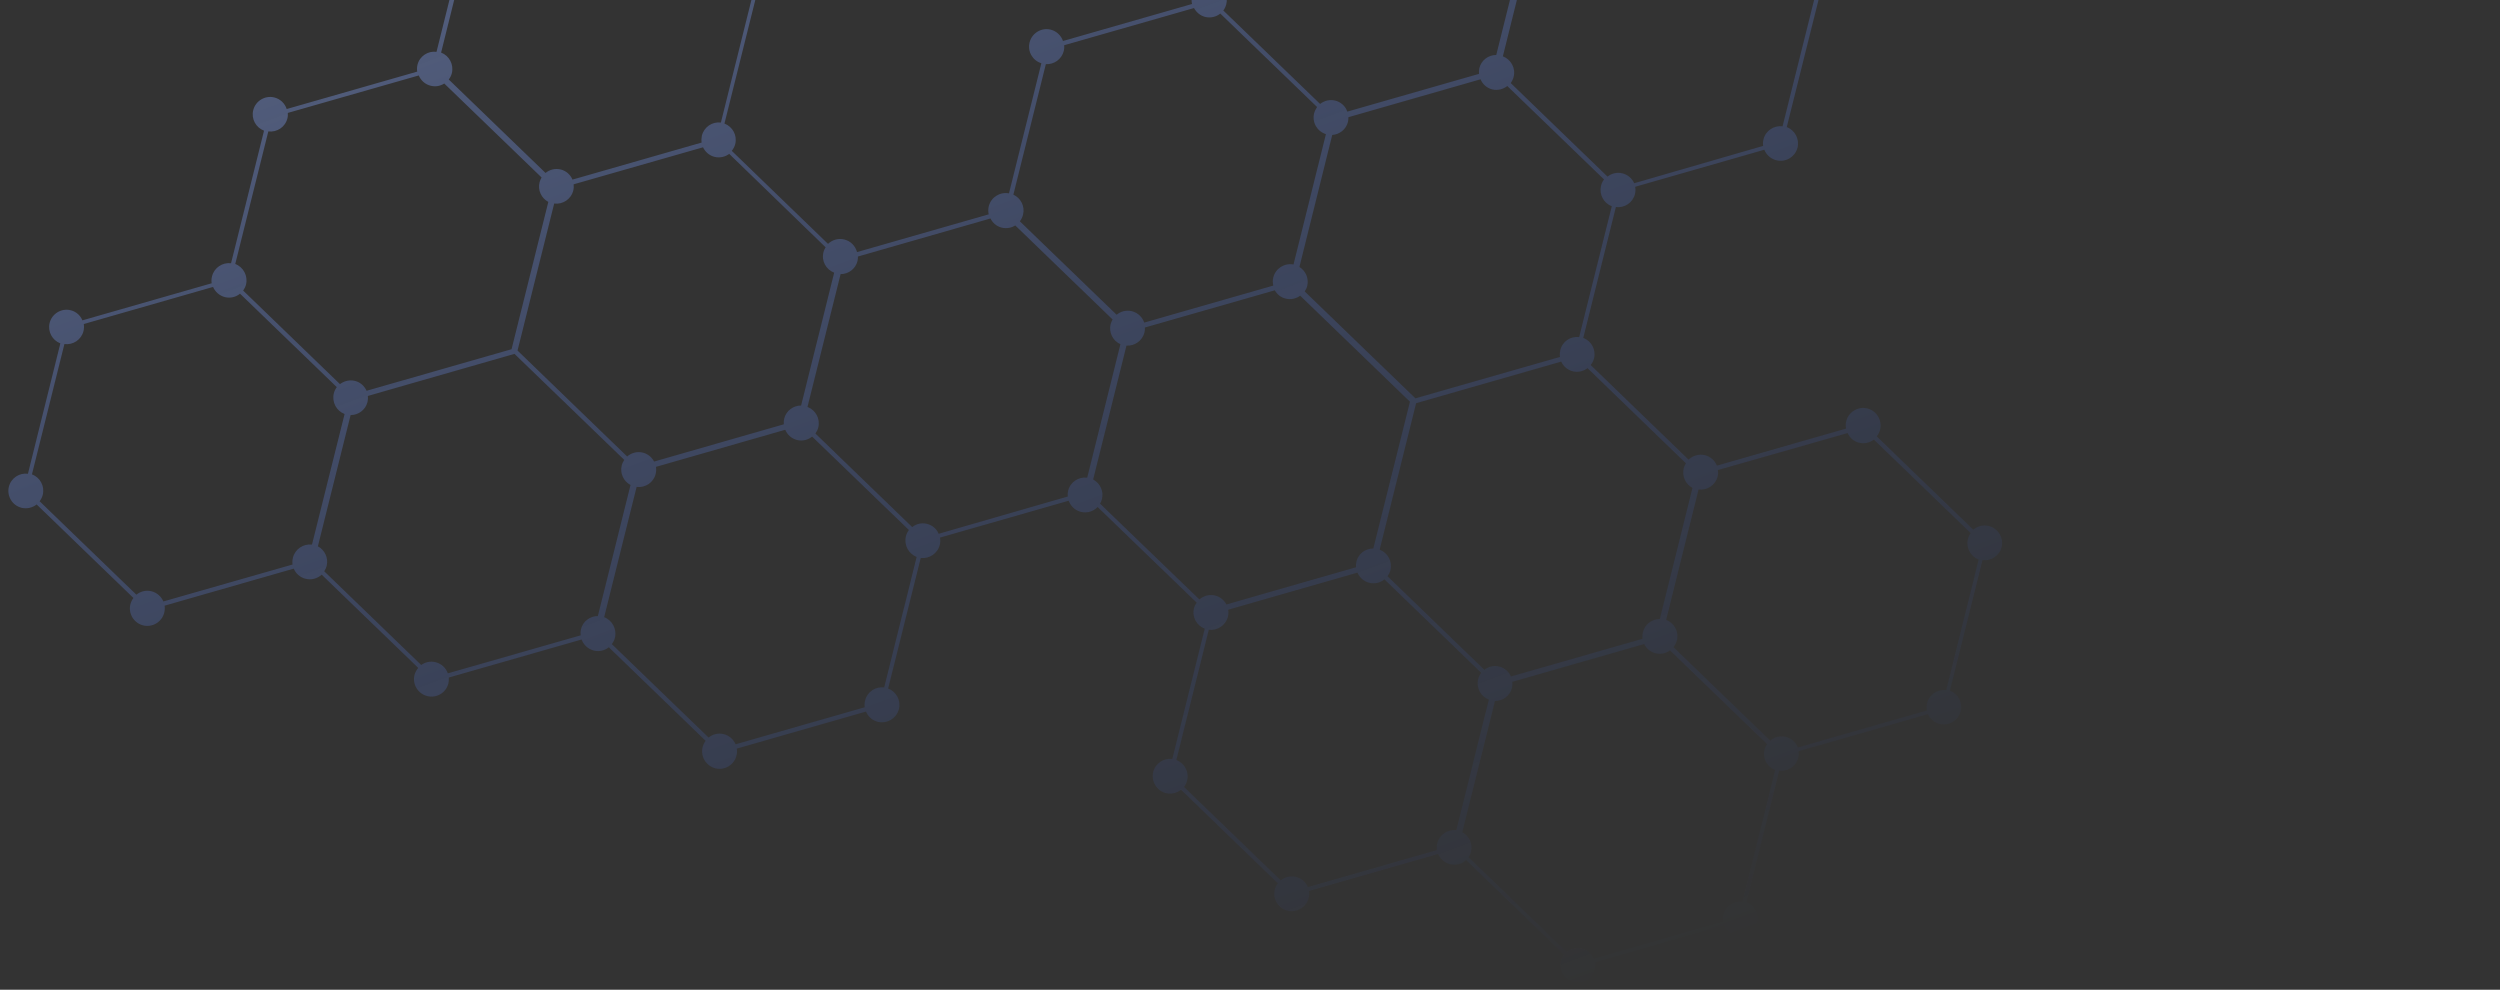 <svg width="293" height="116" viewBox="0 0 293 116" fill="none" xmlns="http://www.w3.org/2000/svg">
<rect x="0" y="0" width="293" height="116" fill="#333333" stroke="none"/>
<path opacity="0.8" d="M210.512 -196.807L221.897 -185.815C222.378 -186.181 223.007 -186.342 223.625 -186.184C224.716 -185.914 225.388 -184.8 225.118 -183.709C224.863 -182.695 223.893 -182.062 222.884 -182.19L219.113 -167.065C219.19 -167.051 219.275 -167.054 219.357 -167.027C220.447 -166.757 221.119 -165.642 220.854 -164.539C220.76 -164.174 220.575 -163.861 220.324 -163.61L231.643 -152.679C232.128 -153.189 232.869 -153.436 233.599 -153.247C234.295 -153.075 234.809 -152.577 235.031 -151.941L250.336 -156.33C250.302 -156.576 250.31 -156.823 250.374 -157.077C250.602 -158.009 251.45 -158.625 252.357 -158.617L256.184 -173.978C255.364 -174.406 254.928 -175.35 255.156 -176.281C255.426 -177.372 256.54 -178.044 257.63 -177.774C258.231 -177.624 258.696 -177.222 258.961 -176.703L274.152 -181.05C274.127 -181.271 274.14 -181.505 274.196 -181.741C274.461 -182.845 275.58 -183.504 276.67 -183.234C277.765 -182.951 278.433 -181.85 278.168 -180.746C278.085 -180.428 277.928 -180.155 277.727 -179.922L289.051 -168.979C289.534 -169.417 290.234 -169.619 290.912 -169.455C292.003 -169.185 292.675 -168.07 292.41 -166.967C292.14 -165.876 291.026 -165.204 289.936 -165.474L286.127 -150.22C287.217 -149.95 287.889 -148.836 287.625 -147.733C287.355 -146.642 286.241 -145.97 285.146 -146.253C284.45 -146.425 283.931 -146.936 283.709 -147.571L268.586 -143.235C268.656 -142.931 268.658 -142.616 268.575 -142.298C268.306 -141.207 267.192 -140.535 266.101 -140.805L262.3 -125.568C263.395 -125.286 264.063 -124.184 263.793 -123.093C263.699 -122.728 263.514 -122.415 263.263 -122.164L274.586 -111.221C275.071 -111.731 275.812 -111.978 276.542 -111.789C277.633 -111.519 278.305 -110.405 278.04 -109.301C277.77 -108.211 276.656 -107.539 275.549 -107.817L271.752 -92.567C272.847 -92.285 273.515 -91.183 273.25 -90.079C272.98 -88.989 271.866 -88.317 270.776 -88.587C270.128 -88.748 269.639 -89.213 269.386 -89.779L254.25 -85.439C254.289 -85.18 254.277 -84.903 254.222 -84.624C253.953 -83.534 252.839 -82.862 251.749 -83.132L247.869 -67.564C248.822 -67.2 249.389 -66.176 249.134 -65.162C249.062 -64.892 248.943 -64.632 248.776 -64.426L260.117 -53.475C260.594 -53.853 261.243 -54.037 261.891 -53.876C262.982 -53.605 263.654 -52.491 263.389 -51.388C263.134 -50.374 262.163 -49.741 261.154 -49.869L257.347 -34.572C258.3 -34.208 258.867 -33.184 258.611 -32.17C258.342 -31.08 257.228 -30.408 256.138 -30.678C255.489 -30.839 254.988 -31.299 254.743 -31.883L239.607 -27.542C239.65 -27.271 239.638 -26.994 239.567 -26.723C239.312 -25.71 238.341 -25.077 237.332 -25.204L233.475 -9.732C234.428 -9.368 234.995 -8.343 234.74 -7.33C234.475 -6.226 233.356 -5.567 232.266 -5.837C231.571 -6.01 231.051 -6.52 230.834 -7.143L215.5 -2.757C215.543 -2.486 215.531 -2.209 215.464 -1.926C215.209 -0.912 214.238 -0.279 213.229 -0.407L209.409 14.894C210.362 15.258 210.912 16.275 210.674 17.296C210.392 18.392 209.29 19.059 208.183 18.781C207.517 18.612 207.012 18.139 206.779 17.55L191.643 21.891C191.691 22.175 191.696 22.46 191.617 22.748C191.361 23.762 190.391 24.395 189.382 24.267L185.559 39.598C186.512 39.962 187.074 40.974 186.823 42C186.748 42.301 186.612 42.552 186.424 42.78L197.902 53.867C198.388 53.399 199.108 53.175 199.817 53.343C200.482 53.512 200.988 53.985 201.22 54.573L216.356 50.232C216.308 49.949 216.298 49.651 216.378 49.363C216.648 48.272 217.761 47.6 218.852 47.87C219.942 48.14 220.614 49.255 220.349 50.358C220.274 50.659 220.138 50.91 219.95 51.138L231.274 62.081C231.762 61.656 232.428 61.48 233.094 61.649C234.184 61.919 234.856 63.034 234.587 64.125C234.332 65.138 233.361 65.771 232.352 65.643L228.532 80.945C229.485 81.309 230.047 82.32 229.797 83.347C229.515 84.442 228.413 85.109 227.31 84.844C226.679 84.69 226.2 84.251 225.952 83.697L210.791 88.047C210.825 88.293 210.821 88.553 210.757 88.806C210.502 89.82 209.531 90.453 208.522 90.325L204.684 105.734C205.638 106.098 206.192 107.127 205.949 108.135C205.68 109.226 204.566 109.898 203.475 109.628C202.827 109.467 202.326 109.007 202.085 108.436L186.95 112.776C186.988 113.035 186.981 113.325 186.909 113.595C186.64 114.686 185.526 115.358 184.435 115.088C183.345 114.818 182.673 113.704 182.942 112.613C183.009 112.33 183.133 112.083 183.301 111.877L171.828 100.802C171.337 101.258 170.637 101.46 169.941 101.287C169.293 101.126 168.792 100.666 168.547 100.082L153.411 104.423C153.454 104.694 153.442 104.971 153.37 105.242C153.101 106.333 151.987 107.005 150.897 106.735C149.806 106.465 149.134 105.35 149.404 104.26C149.475 103.989 149.594 103.729 149.762 103.524L138.416 92.56C137.939 92.938 137.298 93.104 136.654 92.956C135.564 92.686 134.892 91.571 135.157 90.468C135.412 89.454 136.383 88.821 137.391 88.949L141.196 73.682C140.243 73.318 139.68 72.307 139.936 71.293C139.999 71.04 140.107 70.827 140.25 70.631L128.64 59.421C128.155 59.931 127.414 60.177 126.684 59.989C125.989 59.816 125.469 59.306 125.252 58.683L110.167 63.005C110.215 63.289 110.22 63.574 110.14 63.862C109.885 64.875 108.915 65.508 107.91 65.393L104.09 80.694C105.043 81.058 105.605 82.07 105.355 83.096C105.085 84.187 103.971 84.859 102.868 84.594C102.22 84.432 101.732 83.967 101.491 83.396L86.355 87.737C86.399 88.008 86.387 88.285 86.315 88.556C86.045 89.647 84.931 90.319 83.841 90.049C82.746 89.766 82.079 88.664 82.344 87.561C82.415 87.29 82.534 87.031 82.702 86.825L71.356 75.861C70.879 76.239 70.225 76.41 69.59 76.244C68.907 76.067 68.392 75.569 68.162 74.951L52.596 79.408C52.621 79.629 52.607 79.864 52.551 80.1C52.282 81.191 51.168 81.862 50.073 81.58C48.982 81.31 48.31 80.195 48.58 79.105C48.663 78.787 48.82 78.513 49.02 78.281L37.701 67.35C37.21 67.805 36.51 68.008 35.815 67.835C35.166 67.674 34.666 67.214 34.425 66.643L19.289 70.984C19.332 71.255 19.32 71.532 19.249 71.802C18.979 72.893 17.865 73.565 16.775 73.295C15.68 73.013 15.012 71.911 15.282 70.82C15.354 70.549 15.473 70.29 15.64 70.084L4.294 59.12C3.818 59.498 3.176 59.665 2.533 59.516C1.442 59.246 0.77 58.132 1.04 57.041C1.295 56.027 2.265 55.394 3.274 55.522L7.074 40.243C6.121 39.879 5.571 38.862 5.814 37.853C6.083 36.763 7.197 36.091 8.288 36.361C8.936 36.522 9.42 36.974 9.66 37.545L24.809 33.2C24.766 32.929 24.777 32.652 24.849 32.381C25.105 31.367 26.075 30.734 27.079 30.85L30.943 15.317C29.989 14.953 29.427 13.941 29.678 12.915C29.947 11.824 31.061 11.152 32.152 11.422C32.864 11.603 33.389 12.126 33.602 12.779L48.894 8.394C48.856 8.136 48.868 7.859 48.927 7.593C49.182 6.579 50.153 5.946 51.161 6.074L54.961 -9.205C54.008 -9.569 53.446 -10.581 53.696 -11.607C53.966 -12.698 55.08 -13.37 56.17 -13.1C56.819 -12.938 57.302 -12.486 57.555 -11.92L72.704 -16.265C72.665 -16.524 72.672 -16.814 72.744 -17.084C73.014 -18.175 74.128 -18.847 75.218 -18.577C76.309 -18.307 76.981 -17.193 76.711 -16.102C76.639 -15.831 76.52 -15.572 76.353 -15.366L87.694 -4.415C88.178 -4.81 88.82 -4.976 89.468 -4.815C90.571 -4.55 91.231 -3.431 90.961 -2.34C90.706 -1.326 89.735 -0.693 88.726 -0.821L84.906 14.48C85.859 14.844 86.422 15.856 86.171 16.882C86.096 17.183 85.952 17.451 85.764 17.679L97.044 28.581C97.53 28.113 98.251 27.889 98.963 28.07C99.723 28.261 100.254 28.84 100.444 29.544L115.879 25.121C115.809 24.817 115.802 24.489 115.885 24.171C116.151 23.11 117.19 22.467 118.252 22.661L122.048 7.411C121.012 7.093 120.401 6.027 120.667 4.967C120.949 3.871 122.051 3.204 123.141 3.474C123.837 3.647 124.361 4.17 124.582 4.805L139.706 0.469C139.636 0.165 139.629 -0.163 139.707 -0.493C139.974 -1.554 141.024 -2.203 142.074 -2.004L145.864 -17.193C144.911 -17.557 144.361 -18.574 144.599 -19.595C144.869 -20.686 145.983 -21.358 147.073 -21.088C147.709 -20.922 148.188 -20.482 148.436 -19.928L163.471 -24.232C163.428 -24.503 163.423 -24.788 163.502 -25.076C163.772 -26.167 164.886 -26.839 165.976 -26.569C167.071 -26.286 167.739 -25.184 167.474 -24.081C167.418 -23.845 167.315 -23.62 167.172 -23.424L178.747 -12.229C179.235 -12.654 179.922 -12.852 180.588 -12.683C181.219 -12.529 181.703 -12.077 181.951 -11.523L197.112 -15.873C197.074 -16.132 197.078 -16.392 197.149 -16.663C197.419 -17.753 198.533 -18.425 199.623 -18.155L203.981 -35.681L221.234 -40.621C221.186 -40.904 221.181 -41.189 221.255 -41.49C221.511 -42.504 222.481 -43.137 223.485 -43.021L227.29 -58.288C226.337 -58.652 225.787 -59.668 226.042 -60.682C226.113 -60.995 226.269 -61.269 226.457 -61.496L214.953 -72.617C214.462 -72.162 213.762 -71.959 213.067 -72.132C212.418 -72.293 211.918 -72.753 211.677 -73.324L196.541 -68.984C196.584 -68.712 196.572 -68.435 196.501 -68.165C196.231 -67.074 195.117 -66.402 194.022 -66.684L190.195 -51.323C191.148 -50.959 191.711 -49.947 191.455 -48.934C191.186 -47.843 190.072 -47.171 188.969 -47.437C188.321 -47.598 187.837 -48.05 187.596 -48.621L172.473 -44.285C172.507 -44.039 172.498 -43.792 172.439 -43.526C172.157 -42.431 171.056 -41.763 169.948 -42.041C168.858 -42.311 168.185 -43.426 168.455 -44.516C168.519 -44.77 168.635 -44.999 168.777 -45.196L157.321 -56.262C156.83 -55.807 156.13 -55.605 155.435 -55.777C154.787 -55.939 154.286 -56.399 154.045 -56.97L138.909 -52.629C138.952 -52.358 138.94 -52.081 138.869 -51.81C138.614 -50.796 137.643 -50.163 136.639 -50.279L132.782 -34.806C133.735 -34.442 134.302 -33.417 134.047 -32.404C133.777 -31.313 132.663 -30.641 131.573 -30.911C130.877 -31.084 130.358 -31.594 130.141 -32.217L115.136 -27.911C115.16 -27.69 115.142 -27.468 115.086 -27.232C114.821 -26.129 113.703 -25.469 112.612 -25.739C111.522 -26.009 110.85 -27.124 111.119 -28.214C111.18 -28.438 111.275 -28.645 111.392 -28.833L100.161 -39.681C99.665 -39.238 98.97 -39.023 98.287 -39.201C97.197 -39.471 96.525 -40.585 96.794 -41.676C97.05 -42.689 98.015 -43.335 99.024 -43.207L102.91 -58.834C101.957 -59.198 101.395 -60.21 101.65 -61.224C101.695 -61.412 101.774 -61.585 101.875 -61.738L90.332 -72.886C89.866 -72.556 89.263 -72.403 88.644 -72.561C87.996 -72.723 87.495 -73.183 87.267 -73.759L72.131 -69.418C72.17 -69.159 72.158 -68.882 72.103 -68.604C71.834 -67.513 70.72 -66.841 69.612 -67.119L65.8 -51.835C66.753 -51.471 67.303 -50.455 67.065 -49.433C66.795 -48.342 65.681 -47.67 64.591 -47.94C63.99 -48.09 63.542 -48.484 63.27 -48.986L47.809 -44.553C47.812 -44.353 47.819 -44.141 47.766 -43.934C47.497 -42.844 46.383 -42.172 45.288 -42.455C44.197 -42.724 43.525 -43.839 43.795 -44.93C43.87 -45.23 44.006 -45.482 44.181 -45.705L32.946 -56.566C32.475 -56.248 31.88 -56.113 31.296 -56.255C30.206 -56.525 29.534 -57.639 29.803 -58.73C30.058 -59.744 31.037 -60.394 32.05 -60.253L35.753 -75.138C34.8 -75.502 34.237 -76.513 34.488 -77.54C34.77 -78.635 35.871 -79.302 36.962 -79.032C37.533 -78.885 37.984 -78.522 38.247 -78.045L53.851 -82.516C53.803 -82.8 53.793 -83.098 53.873 -83.386C54.101 -84.318 54.936 -84.929 55.855 -84.926L59.682 -100.287C58.875 -100.72 58.414 -101.654 58.654 -102.591C58.924 -103.681 60.038 -104.353 61.128 -104.083C61.777 -103.922 62.278 -103.462 62.518 -102.891L77.667 -107.236C77.624 -107.507 77.635 -107.784 77.703 -108.068C77.958 -109.081 78.923 -109.727 79.937 -109.586L83.745 -124.883C82.791 -125.247 82.229 -126.259 82.484 -127.272C82.54 -127.508 82.648 -127.721 82.765 -127.908L71.332 -138.954C70.85 -138.588 70.221 -138.427 69.59 -138.58C68.5 -138.85 67.828 -139.965 68.098 -141.055C68.337 -142.034 69.24 -142.656 70.208 -142.6L74.054 -158.025C73.1 -158.389 72.551 -159.406 72.789 -160.427C72.856 -160.71 72.98 -160.957 73.147 -161.163L61.806 -172.114C61.329 -171.736 60.688 -171.57 60.044 -171.719C58.949 -172.001 58.282 -173.103 58.551 -174.194C58.807 -175.207 59.777 -175.84 60.786 -175.712L64.586 -190.992C63.633 -191.356 63.07 -192.368 63.325 -193.381C63.608 -194.476 64.709 -195.144 65.799 -194.874C66.448 -194.712 66.931 -194.26 67.185 -193.694L82.333 -198.039C82.294 -198.298 82.302 -198.588 82.374 -198.858C82.629 -199.872 83.599 -200.505 84.608 -200.377L88.479 -215.927C87.526 -216.291 86.977 -217.307 87.219 -218.316C87.489 -219.407 88.603 -220.079 89.693 -219.809C90.406 -219.629 90.935 -219.093 91.149 -218.44L106.154 -222.746C106.12 -222.992 106.132 -223.27 106.196 -223.523C106.465 -224.614 107.579 -225.286 108.669 -225.016C109.76 -224.746 110.432 -223.631 110.162 -222.54C110.103 -222.274 109.975 -222.04 109.837 -221.831L121.068 -210.983C121.563 -211.468 122.271 -211.687 122.996 -211.512C124.086 -211.242 124.758 -210.127 124.489 -209.037C124.234 -208.023 123.263 -207.39 122.254 -207.518L118.383 -191.968C119.336 -191.604 119.898 -190.592 119.648 -189.566C119.592 -189.33 119.479 -189.13 119.367 -188.93L130.871 -177.81C131.356 -178.206 131.997 -178.372 132.646 -178.211C133.736 -177.941 134.408 -176.826 134.143 -175.723C133.888 -174.709 132.917 -174.076 131.908 -174.204L128.066 -158.808C129.019 -158.444 129.581 -157.433 129.331 -156.406C129.259 -156.136 129.14 -155.876 128.973 -155.67L140.314 -144.719C140.803 -145.102 141.44 -145.281 142.088 -145.12C143.178 -144.85 143.85 -143.735 143.581 -142.644C143.326 -141.631 142.355 -140.998 141.346 -141.126L137.526 -125.825C138.479 -125.46 139.041 -124.449 138.786 -123.435C138.73 -123.199 138.627 -122.974 138.485 -122.778L150.087 -111.665C150.576 -112.048 151.213 -112.227 151.861 -112.065C152.952 -111.795 153.624 -110.681 153.354 -109.59C153.099 -108.577 152.133 -107.931 151.119 -108.072L147.29 -92.68C148.243 -92.317 148.805 -91.305 148.554 -90.279C148.483 -90.008 148.364 -89.748 148.196 -89.543L159.537 -78.592C160.026 -78.974 160.663 -79.153 161.311 -78.992C162.007 -78.819 162.522 -78.321 162.739 -77.698L178.343 -82.17C178.304 -82.428 178.316 -82.706 178.375 -82.972C178.63 -83.985 179.596 -84.631 180.605 -84.503L184.409 -99.77C183.456 -100.134 182.907 -101.15 183.145 -102.172C183.414 -103.262 184.528 -103.934 185.619 -103.664C186.267 -103.503 186.75 -103.051 186.991 -102.48L202.14 -106.825C202.101 -107.084 202.113 -107.361 202.18 -107.644C202.435 -108.658 203.401 -109.303 204.41 -109.175L208.296 -124.803C207.489 -125.235 207.04 -126.174 207.273 -127.093C207.318 -127.282 207.397 -127.455 207.481 -127.616L196.069 -138.641C195.623 -138.375 195.06 -138.266 194.507 -138.405C193.416 -138.675 192.744 -139.79 193.014 -140.881C193.242 -141.812 194.077 -142.424 194.996 -142.421L198.823 -157.782C198.017 -158.215 197.568 -159.153 197.796 -160.085C197.837 -160.244 197.896 -160.395 197.959 -160.534L186.235 -171.859C185.77 -171.528 185.166 -171.376 184.56 -171.539C183.912 -171.7 183.429 -172.153 183.171 -172.732L168.035 -168.391C168.073 -168.132 168.061 -167.855 167.994 -167.572C167.725 -166.481 166.611 -165.809 165.52 -166.079C164.425 -166.362 163.758 -167.463 164.027 -168.554C164.072 -168.743 164.151 -168.916 164.24 -169.064L152.828 -180.089C152.382 -179.823 151.819 -179.715 151.266 -179.854C150.175 -180.124 149.503 -181.238 149.773 -182.329C150.001 -183.261 150.836 -183.872 151.755 -183.869L155.582 -199.23C154.763 -199.658 154.314 -200.597 154.555 -201.533C154.837 -202.629 155.938 -203.296 157.029 -203.026C157.677 -202.865 158.165 -202.4 158.419 -201.833L173.567 -206.179C173.524 -206.45 173.536 -206.727 173.603 -207.011C173.885 -208.106 174.986 -208.773 176.077 -208.503C177.167 -208.233 177.839 -207.119 177.57 -206.028C177.475 -205.663 177.29 -205.35 177.052 -205.104L188.375 -194.161C188.86 -194.671 189.601 -194.917 190.331 -194.729C191.027 -194.556 191.547 -194.046 191.763 -193.423L206.849 -197.745C206.801 -198.028 206.796 -198.314 206.871 -198.614C207.14 -199.705 208.254 -200.377 209.344 -200.107C210.435 -199.837 211.107 -198.722 210.837 -197.632C210.824 -197.282 210.687 -197.03 210.512 -196.807ZM183.071 -173.154C183.028 -173.425 183.04 -173.702 183.111 -173.973C183.34 -174.905 184.175 -175.516 185.094 -175.513L188.929 -190.892C188.122 -191.324 187.673 -192.263 187.901 -193.195C187.946 -193.384 188.025 -193.557 188.122 -193.722L176.715 -204.735C176.261 -204.451 175.698 -204.343 175.144 -204.482C174.496 -204.643 174.012 -205.095 173.759 -205.662L158.611 -201.316C158.654 -201.045 158.642 -200.768 158.57 -200.497C158.301 -199.406 157.187 -198.734 156.096 -199.004L152.303 -183.785C153.398 -183.502 154.066 -182.401 153.796 -181.31C153.707 -180.932 153.504 -180.627 153.258 -180.363L164.581 -169.42C165.066 -169.931 165.807 -170.177 166.55 -169.993C167.198 -169.832 167.699 -169.372 167.94 -168.801L183.071 -173.154ZM208.78 -124.58L204.896 -109.026C205.849 -108.662 206.399 -107.645 206.161 -106.624C206.102 -106.358 205.973 -106.123 205.823 -105.91L217.169 -94.946C217.65 -95.311 218.279 -95.473 218.923 -95.324C219.554 -95.171 220.037 -94.719 220.286 -94.165L235.966 -98.665C235.936 -98.898 235.945 -99.145 236.001 -99.381C236.207 -100.219 236.919 -100.813 237.729 -100.913L241.589 -116.416C240.926 -116.887 240.569 -117.731 240.783 -118.586C240.817 -118.728 240.88 -118.866 240.943 -119.004L229.312 -130.235C228.873 -129.986 228.349 -129.892 227.812 -130.023C227.194 -130.181 226.724 -130.595 226.468 -131.132L211.294 -126.777C211.323 -126.544 211.314 -126.296 211.259 -126.06C210.989 -124.97 209.883 -124.315 208.78 -124.58ZM84.314 -124.779L80.502 -109.495C81.455 -109.131 82.017 -108.119 81.767 -107.093C81.687 -106.805 81.556 -106.541 81.38 -106.318L92.704 -95.374C93.184 -95.782 93.851 -95.958 94.511 -95.801C95.177 -95.632 95.67 -95.155 95.915 -94.571L112.856 -99.424L117.132 -116.589C116.179 -116.953 115.63 -117.969 115.88 -118.995C115.939 -119.261 116.068 -119.496 116.218 -119.709L104.872 -130.673C104.391 -130.308 103.762 -130.146 103.131 -130.299C102.5 -130.453 102.021 -130.892 101.772 -131.446L86.611 -127.096C86.65 -126.837 86.646 -126.577 86.574 -126.307C86.289 -125.296 85.323 -124.651 84.314 -124.779ZM138.259 -122.421C137.775 -121.983 137.088 -121.786 136.393 -121.958C135.791 -122.108 135.327 -122.51 135.067 -123.016L119.881 -118.657C119.905 -118.436 119.9 -118.219 119.839 -117.995C119.611 -117.064 118.776 -116.452 117.856 -116.455L113.564 -99.256L126.313 -86.947C126.787 -87.295 127.403 -87.452 128.009 -87.289C128.627 -87.131 129.097 -86.717 129.353 -86.18L144.527 -90.535C144.498 -90.768 144.506 -91.016 144.57 -91.269C144.825 -92.283 145.796 -92.916 146.8 -92.8L150.63 -108.191C149.677 -108.555 149.127 -109.572 149.37 -110.581C149.437 -110.864 149.561 -111.111 149.723 -111.329L138.259 -122.421ZM128.715 -155.359C128.23 -154.964 127.576 -154.793 126.94 -154.959C126.292 -155.121 125.804 -155.585 125.551 -156.152L110.402 -151.806C110.445 -151.535 110.433 -151.258 110.366 -150.975C110.111 -149.961 109.141 -149.328 108.132 -149.456L104.328 -134.189C105.281 -133.825 105.83 -132.809 105.592 -131.787C105.525 -131.504 105.389 -131.252 105.226 -131.034L116.567 -120.083C117.052 -120.478 117.693 -120.645 118.342 -120.483C118.99 -120.322 119.478 -119.857 119.719 -119.286L134.855 -123.627C134.816 -123.885 134.828 -124.163 134.895 -124.446C135.15 -125.459 136.116 -126.105 137.13 -125.965L140.95 -141.266C139.997 -141.63 139.447 -142.646 139.685 -143.668C139.752 -143.951 139.876 -144.198 140.039 -144.416L128.715 -155.359ZM119.136 -188.586C118.64 -188.144 117.945 -187.929 117.262 -188.106C116.661 -188.256 116.191 -188.671 115.932 -189.177L100.745 -184.817C100.774 -184.584 100.761 -184.35 100.705 -184.113C100.477 -183.182 99.642 -182.57 98.722 -182.573L94.893 -167.182C95.699 -166.75 96.148 -165.811 95.92 -164.879C95.864 -164.643 95.764 -164.448 95.635 -164.256L107.183 -153.095C107.656 -153.443 108.272 -153.6 108.878 -153.437C109.497 -153.279 109.966 -152.865 110.223 -152.328L125.409 -156.688C125.38 -156.921 125.388 -157.168 125.44 -157.417C125.695 -158.431 126.661 -159.076 127.674 -158.936L131.504 -174.327C130.551 -174.691 129.989 -175.703 130.244 -176.716C130.311 -176.999 130.435 -177.246 130.598 -177.465L119.136 -188.586ZM91.35 -218.012C91.37 -217.804 91.36 -217.599 91.308 -217.393C91.052 -216.38 90.082 -215.747 89.073 -215.875L85.202 -200.325C86.155 -199.961 86.717 -198.949 86.466 -197.923C86.407 -197.657 86.279 -197.422 86.129 -197.209L97.474 -186.245C97.951 -186.623 98.58 -186.785 99.216 -186.619C99.847 -186.465 100.33 -186.013 100.579 -185.459L115.74 -189.809C115.701 -190.068 115.705 -190.328 115.777 -190.599C116.032 -191.612 116.998 -192.258 118.012 -192.117L121.883 -207.667C120.93 -208.031 120.38 -209.048 120.623 -210.056C120.676 -210.263 120.763 -210.453 120.872 -210.623L109.614 -221.504C109.134 -221.096 108.467 -220.921 107.807 -221.077C107.141 -221.247 106.64 -221.707 106.403 -222.308L91.35 -218.012ZM73.594 -161.544C74.079 -161.94 74.72 -162.106 75.368 -161.945C76.017 -161.783 76.517 -161.323 76.758 -160.752L91.894 -165.093C91.856 -165.351 91.867 -165.629 91.939 -165.899C92.194 -166.913 93.16 -167.559 94.169 -167.431L97.989 -182.732C97.036 -183.096 96.474 -184.108 96.724 -185.134C96.791 -185.417 96.915 -185.664 97.078 -185.882L85.737 -196.834C85.252 -196.438 84.598 -196.267 83.95 -196.429C83.302 -196.59 82.813 -197.055 82.573 -197.626L67.424 -193.28C67.467 -193.009 67.468 -192.737 67.388 -192.449C67.133 -191.435 66.163 -190.802 65.154 -190.93L61.35 -175.663C62.303 -175.299 62.852 -174.283 62.614 -173.261C62.547 -172.978 62.411 -172.726 62.248 -172.508L73.594 -161.544ZM83.177 -128.305C83.669 -128.76 84.356 -128.958 85.051 -128.785C85.653 -128.635 86.122 -128.221 86.386 -127.701L101.573 -132.061C101.544 -132.294 101.557 -132.529 101.613 -132.765C101.841 -133.697 102.676 -134.308 103.596 -134.305L107.422 -149.666C106.616 -150.099 106.154 -151.033 106.4 -151.957C106.455 -152.193 106.563 -152.405 106.693 -152.597L95.145 -163.759C94.676 -163.398 94.042 -163.249 93.424 -163.407C92.806 -163.565 92.332 -163.992 92.075 -164.528L76.914 -160.178C76.943 -159.945 76.934 -159.698 76.871 -159.444C76.615 -158.431 75.645 -157.798 74.636 -157.926L70.793 -142.53C71.818 -142.206 72.428 -141.141 72.175 -140.085C72.1 -139.784 71.963 -139.533 71.788 -139.31L83.177 -128.305ZM63.185 -49.486C63.115 -49.79 63.103 -50.13 63.181 -50.461C63.437 -51.474 64.407 -52.108 65.412 -51.992L69.23 -67.336C68.411 -67.764 67.975 -68.708 68.203 -69.639C68.252 -69.816 68.319 -69.984 68.408 -70.132L56.979 -81.165C56.532 -80.899 55.99 -80.812 55.454 -80.944C54.823 -81.097 54.344 -81.537 54.1 -82.078L38.534 -77.62C38.626 -77.295 38.642 -76.942 38.556 -76.595C38.3 -75.581 37.33 -74.948 36.321 -75.076L32.619 -60.192C33.572 -59.828 34.121 -58.811 33.866 -57.798C33.788 -57.467 33.623 -57.176 33.41 -56.939L44.641 -46.091C45.123 -46.456 45.751 -46.618 46.382 -46.464C47.095 -46.284 47.624 -45.748 47.838 -45.095L63.185 -49.486ZM87.207 -74.268C87.164 -74.539 87.176 -74.816 87.248 -75.087C87.476 -76.019 88.311 -76.63 89.23 -76.627L93.065 -92.005C92.246 -92.433 91.797 -93.372 92.038 -94.309C92.082 -94.498 92.162 -94.671 92.258 -94.836L80.851 -105.848C80.397 -105.565 79.834 -105.457 79.28 -105.595C78.632 -105.757 78.148 -106.209 77.908 -106.78L62.759 -102.435C62.803 -102.163 62.791 -101.886 62.719 -101.616C62.449 -100.525 61.335 -99.853 60.245 -100.123L56.452 -84.903C57.547 -84.621 58.214 -83.519 57.95 -82.416C57.86 -82.038 57.658 -81.733 57.411 -81.469L68.735 -70.526C69.233 -71.041 69.961 -71.283 70.703 -71.099C71.352 -70.938 71.853 -70.477 72.098 -69.894L87.207 -74.268ZM102.256 -62.181C102.741 -62.691 103.482 -62.937 104.225 -62.754C104.873 -62.592 105.374 -62.132 105.615 -61.561L120.713 -65.888C120.684 -66.121 120.697 -66.356 120.753 -66.592C120.981 -67.524 121.816 -68.135 122.736 -68.132L126.567 -83.48C125.76 -83.913 125.299 -84.847 125.54 -85.784C125.595 -86.02 125.703 -86.232 125.833 -86.424L112.969 -98.849L96.054 -94.005C96.083 -93.772 96.065 -93.55 96.009 -93.314C95.754 -92.3 94.783 -91.667 93.774 -91.795L89.954 -76.494C90.907 -76.129 91.462 -75.1 91.219 -74.092C91.136 -73.774 90.979 -73.5 90.779 -73.268L102.256 -62.181ZM130.116 -32.711C130.091 -32.931 130.104 -33.166 130.16 -33.402C130.415 -34.416 131.381 -35.061 132.39 -34.933L136.247 -50.406C135.294 -50.77 134.744 -51.786 135 -52.8C135.059 -53.066 135.182 -53.313 135.337 -53.514L123.992 -64.478C123.51 -64.112 122.881 -63.951 122.25 -64.104C121.619 -64.257 121.14 -64.697 120.892 -65.251L105.769 -60.915C105.788 -60.707 105.77 -60.485 105.722 -60.266C105.467 -59.252 104.497 -58.619 103.475 -58.742L99.585 -43.128C100.538 -42.764 101.105 -41.74 100.85 -40.726C100.794 -40.49 100.681 -40.29 100.569 -40.091L111.8 -29.242C112.291 -29.697 112.991 -29.9 113.699 -29.732C114.394 -29.559 114.919 -29.036 115.136 -28.413L130.116 -32.711ZM153.995 -57.454C153.956 -57.712 153.968 -57.989 154.035 -58.273C154.29 -59.286 155.256 -59.932 156.265 -59.804L160.085 -75.105C159.132 -75.469 158.57 -76.481 158.838 -77.499C158.905 -77.782 159.028 -78.029 159.196 -78.235L147.855 -89.186C147.37 -88.791 146.729 -88.625 146.08 -88.786C145.432 -88.947 144.944 -89.412 144.691 -89.978L129.542 -85.633C129.585 -85.362 129.573 -85.085 129.506 -84.801C129.251 -83.788 128.281 -83.155 127.272 -83.283L123.467 -68.016C124.421 -67.652 124.987 -66.628 124.732 -65.614C124.665 -65.331 124.529 -65.079 124.366 -64.861L135.707 -53.91C136.192 -54.305 136.833 -54.471 137.481 -54.31C138.13 -54.149 138.631 -53.688 138.871 -53.117L153.995 -57.454ZM193.641 -66.859C192.835 -67.292 192.386 -68.231 192.614 -69.162C192.667 -69.369 192.759 -69.546 192.855 -69.711L181.448 -80.724C180.994 -80.441 180.423 -80.315 179.852 -80.462C179.204 -80.623 178.698 -81.096 178.458 -81.667L162.828 -77.186C162.858 -76.953 162.844 -76.718 162.788 -76.482C162.56 -75.55 161.725 -74.939 160.806 -74.942L156.971 -59.564C157.79 -59.135 158.239 -58.197 157.998 -57.26C157.943 -57.024 157.843 -56.829 157.713 -56.637L169.186 -45.563C169.674 -45.988 170.348 -46.181 171.019 -45.999C171.684 -45.83 172.195 -45.345 172.432 -44.744L187.53 -49.071C187.487 -49.342 187.499 -49.619 187.566 -49.902C187.821 -50.916 188.787 -51.561 189.8 -51.421L193.641 -66.859ZM211.614 -73.803C211.575 -74.062 211.587 -74.339 211.646 -74.605C211.901 -75.619 212.872 -76.252 213.876 -76.136L217.696 -91.438C216.743 -91.802 216.194 -92.818 216.436 -93.827C216.503 -94.11 216.627 -94.357 216.79 -94.576L205.449 -105.527C204.964 -105.131 204.323 -104.965 203.674 -105.126C203.026 -105.288 202.538 -105.753 202.297 -106.324L187.149 -101.978C187.192 -101.707 187.18 -101.43 187.113 -101.146C186.858 -100.133 185.887 -99.5 184.878 -99.628L181.074 -84.361C182.027 -83.997 182.577 -82.981 182.339 -81.959C182.272 -81.676 182.136 -81.424 181.973 -81.206L193.318 -70.242C193.803 -70.638 194.444 -70.804 195.093 -70.642C195.741 -70.481 196.242 -70.021 196.483 -69.45L211.614 -73.803ZM226.893 -61.831C227.367 -62.179 227.983 -62.336 228.601 -62.178C229.22 -62.019 229.689 -61.605 229.946 -61.069L245.132 -65.428C245.103 -65.662 245.111 -65.909 245.175 -66.162C245.43 -67.176 246.401 -67.809 247.41 -67.681L251.296 -83.308C250.477 -83.736 250.04 -84.68 250.268 -85.611C250.318 -85.788 250.389 -85.943 250.473 -86.104L239.044 -97.137C238.598 -96.871 238.056 -96.784 237.519 -96.915C236.888 -97.069 236.409 -97.508 236.165 -98.05L220.473 -93.545C220.502 -93.312 220.489 -93.077 220.433 -92.841C220.205 -91.909 219.37 -91.298 218.45 -91.301L214.616 -75.923C215.422 -75.49 215.884 -74.556 215.643 -73.619C215.587 -73.383 215.487 -73.188 215.357 -72.996L226.893 -61.831ZM185.079 39.504L188.902 24.172C187.949 23.808 187.399 22.792 187.637 21.77C187.704 21.487 187.828 21.24 187.995 21.034L176.654 10.083C176.178 10.461 175.524 10.632 174.893 10.479C174.244 10.318 173.761 9.865 173.52 9.294L158.034 13.736C158.04 13.906 158.025 14.099 157.981 14.287C157.764 15.172 156.992 15.76 156.138 15.819L152.294 31.287C153.025 31.748 153.425 32.633 153.208 33.517C153.152 33.754 153.044 33.966 152.914 34.157L165.888 46.685L182.829 41.832C182.79 41.573 182.807 41.309 182.866 41.043C183.104 40.021 184.057 39.38 185.079 39.504ZM148.644 -19.446C148.687 -19.175 148.697 -18.877 148.618 -18.589C148.363 -17.575 147.392 -16.942 146.383 -17.07L142.59 -1.851C143.472 -1.446 143.965 -0.466 143.721 0.5C143.649 0.771 143.538 1.013 143.375 1.232L154.717 12.183C155.193 11.805 155.835 11.638 156.478 11.787C157.174 11.96 157.689 12.458 157.906 13.081L173.341 8.657C173.316 8.437 173.33 8.202 173.378 7.983C173.606 7.051 174.453 6.435 175.361 6.443L179.187 -8.918C178.381 -9.351 177.919 -10.285 178.16 -11.221C178.224 -11.475 178.331 -11.687 178.469 -11.896L166.899 -23.078C166.416 -22.64 165.716 -22.438 165.033 -22.615C164.397 -22.781 163.918 -23.221 163.665 -23.787L148.644 -19.446ZM124.723 5.299C124.747 5.52 124.729 5.742 124.673 5.978C124.429 6.944 123.531 7.579 122.575 7.517L118.768 22.814C119.65 23.219 120.143 24.199 119.899 25.165C119.832 25.448 119.7 25.712 119.525 25.936L130.866 36.887C131.351 36.491 132 36.308 132.666 36.477C133.361 36.65 133.885 37.173 134.107 37.808L149.23 33.472C149.16 33.168 149.141 32.845 149.232 32.51C149.498 31.449 150.549 30.8 151.599 30.999L155.398 15.72C154.361 15.401 153.751 14.336 154.017 13.275C154.089 13.004 154.212 12.758 154.363 12.544L143.022 1.593C142.545 1.971 141.891 2.142 141.26 1.988C140.659 1.838 140.211 1.444 139.939 0.942L124.723 5.299ZM85.465 18.034C84.992 18.382 84.375 18.539 83.744 18.386C83.126 18.228 82.652 17.801 82.395 17.264L67.229 21.602C67.259 21.835 67.25 22.082 67.186 22.336C66.931 23.349 65.96 23.982 64.951 23.855L60.656 41.084L73.503 53.5C73.99 53.075 74.678 52.877 75.343 53.047C75.927 53.189 76.392 53.591 76.664 54.093L91.863 49.728C91.839 49.508 91.857 49.286 91.905 49.067C92.133 48.135 92.981 47.519 93.888 47.527L97.767 31.959C96.814 31.595 96.251 30.584 96.507 29.57C96.555 29.351 96.654 29.156 96.764 28.987L85.465 18.034ZM57.767 -11.467C57.81 -11.196 57.798 -10.919 57.731 -10.636C57.476 -9.622 56.505 -8.989 55.496 -9.117L51.697 6.163C52.65 6.527 53.199 7.543 52.961 8.564C52.894 8.848 52.758 9.099 52.595 9.318L63.936 20.269C64.421 19.873 65.062 19.707 65.723 19.864C66.371 20.025 66.86 20.49 67.096 21.049L82.232 16.708C82.193 16.449 82.205 16.172 82.26 15.893C82.515 14.88 83.48 14.234 84.489 14.362L88.297 -0.935C87.344 -1.299 86.794 -2.315 87.045 -3.341C87.117 -3.612 87.235 -3.871 87.398 -4.09L76.057 -15.041C75.573 -14.646 74.931 -14.479 74.283 -14.641C73.635 -14.802 73.146 -15.267 72.893 -15.833L57.767 -11.467ZM33.729 13.235C33.748 13.443 33.743 13.66 33.682 13.883C33.427 14.897 32.457 15.53 31.448 15.402L27.572 30.939C28.525 31.303 29.074 32.32 28.837 33.341C28.765 33.612 28.649 33.842 28.499 34.055L39.845 45.019C40.326 44.654 40.968 44.487 41.599 44.641C42.229 44.794 42.713 45.246 42.962 45.8L59.953 40.929L64.264 23.665C63.458 23.232 62.996 22.298 63.237 21.361C63.289 21.155 63.369 20.982 63.473 20.8L52.066 9.787C51.616 10.083 51.041 10.196 50.47 10.049C49.822 9.888 49.316 9.415 49.076 8.844L33.729 13.235ZM34.289 66.162C34.251 65.903 34.263 65.626 34.334 65.355C34.59 64.342 35.56 63.709 36.565 63.824L40.385 48.523C39.431 48.159 38.882 47.142 39.12 46.121C39.187 45.837 39.31 45.591 39.473 45.372L28.132 34.421C27.648 34.816 27.006 34.983 26.358 34.821C25.71 34.66 25.221 34.195 24.968 33.629L9.82 37.974C9.863 38.245 9.851 38.523 9.784 38.806C9.529 39.82 8.558 40.453 7.549 40.325L3.745 55.592C4.698 55.956 5.26 56.967 5.01 57.993C4.943 58.277 4.806 58.528 4.644 58.747L15.985 69.698C16.469 69.302 17.111 69.136 17.759 69.297C18.407 69.459 18.896 69.924 19.149 70.49L34.289 66.162ZM68.052 74.461C68.023 74.227 68.036 73.993 68.087 73.744C68.316 72.812 69.163 72.196 70.07 72.204L73.897 56.843C73.09 56.41 72.629 55.476 72.869 54.539C72.925 54.303 73.033 54.091 73.163 53.899L60.299 41.475L43.114 46.404C43.143 46.637 43.13 46.872 43.074 47.108C42.846 48.04 41.998 48.656 41.091 48.648L37.257 64.026C38.063 64.459 38.512 65.398 38.284 66.33C38.224 66.553 38.128 66.761 37.999 66.953L49.366 77.937C49.844 77.602 50.435 77.454 51.054 77.612C51.749 77.785 52.269 78.295 52.486 78.918L68.052 74.461ZM101.346 82.89C101.308 82.632 101.32 82.355 101.391 82.084C101.647 81.07 102.617 80.437 103.626 80.565L107.434 65.269C106.48 64.904 105.931 63.888 106.169 62.867C106.236 62.583 106.36 62.336 106.522 62.118L95.181 51.167C94.697 51.562 94.055 51.729 93.407 51.567C92.759 51.406 92.27 50.941 92.03 50.37L76.881 54.715C76.924 54.987 76.913 55.264 76.846 55.547C76.59 56.561 75.62 57.194 74.611 57.066L70.807 72.332C71.76 72.697 72.314 73.726 72.071 74.734C72.004 75.018 71.868 75.269 71.705 75.488L83.046 86.439C83.531 86.043 84.172 85.877 84.821 86.038C85.469 86.2 85.97 86.66 86.21 87.231L101.346 82.89ZM125.142 58.192C125.117 57.972 125.131 57.737 125.187 57.501C125.442 56.487 126.412 55.855 127.421 55.982L131.315 40.338C130.42 39.938 129.927 38.958 130.166 37.979C130.224 37.785 130.303 37.612 130.4 37.447L118.988 26.422C118.534 26.706 117.971 26.814 117.405 26.68C116.804 26.529 116.339 26.128 116.087 25.604L100.551 30.065C100.556 30.235 100.537 30.414 100.5 30.586C100.272 31.518 99.437 32.129 98.517 32.126L94.638 47.693C95.591 48.057 96.153 49.069 95.903 50.095C95.844 50.361 95.715 50.595 95.565 50.809L106.911 61.773C107.388 61.395 108.016 61.233 108.652 61.399C109.283 61.553 109.779 62 110.015 62.559L125.142 58.192ZM140.569 70.254C141.057 69.829 141.744 69.631 142.422 69.796C143.006 69.938 143.471 70.34 143.731 70.846L158.93 66.482C158.91 66.274 158.923 66.039 158.971 65.82C159.199 64.889 160.034 64.277 160.954 64.281L165.246 47.081L152.382 34.657C151.909 35.005 151.288 35.149 150.687 34.999C150.12 34.865 149.669 34.501 149.406 34.024L134.178 38.385C134.188 38.568 134.178 38.773 134.133 38.962C133.889 39.928 132.991 40.563 132.023 40.506L128.118 56.197C128.925 56.63 129.386 57.564 129.145 58.501C129.101 58.69 129.021 58.863 128.925 59.028L140.569 70.254ZM168.408 99.631C168.369 99.373 168.381 99.096 168.453 98.825C168.708 97.811 169.679 97.178 170.683 97.294L174.491 81.997C173.537 81.633 172.988 80.617 173.243 79.603C173.31 79.32 173.434 79.073 173.597 78.854L162.256 67.903C161.771 68.299 161.129 68.465 160.481 68.304C159.833 68.142 159.332 67.682 159.091 67.111L143.943 71.457C143.986 71.728 143.987 72 143.907 72.288C143.652 73.302 142.682 73.935 141.673 73.807L137.868 89.074C138.821 89.438 139.388 90.462 139.133 91.475C139.066 91.759 138.93 92.01 138.767 92.229L150.108 103.18C150.593 102.785 151.234 102.618 151.895 102.775C152.543 102.936 153.027 103.388 153.285 103.967L168.408 99.631ZM201.939 108.002C201.896 107.731 201.912 107.466 201.984 107.195C202.239 106.182 203.21 105.549 204.214 105.664L208.052 90.256C207.098 89.892 206.549 88.875 206.792 87.867C206.86 87.626 206.963 87.401 207.093 87.209L195.725 76.225C195.252 76.573 194.643 76.713 194.03 76.567C193.429 76.417 192.946 76.007 192.695 75.483L177.247 79.911C177.276 80.145 177.262 80.379 177.207 80.615C176.978 81.547 176.131 82.163 175.211 82.16L171.377 97.539C172.183 97.971 172.645 98.906 172.404 99.842C172.348 100.078 172.248 100.273 172.119 100.465L183.618 111.572C184.103 111.177 184.744 111.011 185.405 111.167C186.053 111.329 186.554 111.789 186.795 112.36L201.939 108.002ZM201.34 55.089C201.374 55.335 201.37 55.594 201.306 55.848C201.051 56.861 200.081 57.495 199.072 57.367L195.272 72.646C196.225 73.01 196.787 74.022 196.537 75.048C196.462 75.348 196.318 75.617 196.129 75.845L207.47 86.796C207.958 86.371 208.625 86.195 209.303 86.36C209.969 86.529 210.474 87.002 210.712 87.603L225.835 83.267C225.775 82.988 225.782 82.698 225.857 82.397C226.112 81.384 227.082 80.751 228.091 80.879L231.899 65.582C230.946 65.218 230.396 64.201 230.634 63.18C230.698 62.926 230.809 62.684 230.964 62.483L219.618 51.52C219.137 51.885 218.521 52.042 217.89 51.889C217.259 51.735 216.78 51.295 216.536 50.754L201.34 55.089ZM186.058 43.146C185.576 43.511 184.947 43.673 184.329 43.515C183.698 43.361 183.219 42.922 182.975 42.38L165.971 47.257L161.695 64.422C162.648 64.786 163.21 65.797 162.96 66.824C162.888 67.094 162.772 67.324 162.622 67.538L173.968 78.501C174.445 78.123 175.073 77.962 175.722 78.123C176.357 78.289 176.836 78.729 177.085 79.282L192.508 74.864C192.474 74.618 192.478 74.358 192.549 74.087C192.778 73.156 193.613 72.544 194.532 72.547L198.359 57.186C197.552 56.753 197.103 55.814 197.331 54.883C197.384 54.676 197.479 54.469 197.588 54.299L186.058 43.146ZM206.64 17.099C206.606 16.854 206.61 16.594 206.682 16.323C206.937 15.309 207.908 14.676 208.917 14.804L212.737 -0.497C211.784 -0.861 211.221 -1.873 211.477 -2.886C211.552 -3.187 211.688 -3.438 211.863 -3.661L200.54 -14.605C200.06 -14.197 199.393 -14.021 198.732 -14.178C198.066 -14.347 197.578 -14.812 197.333 -15.396L182.197 -11.055C182.245 -10.771 182.25 -10.486 182.171 -10.198C181.915 -9.184 180.945 -8.551 179.936 -8.679L176.136 6.6C177.089 6.964 177.656 7.989 177.401 9.002C177.329 9.273 177.218 9.515 177.055 9.733L188.401 20.697C188.878 20.319 189.519 20.153 190.155 20.319C190.786 20.472 191.282 20.92 191.531 21.474L206.64 17.099ZM230.703 -7.611C230.679 -7.832 230.692 -8.067 230.748 -8.303C231.003 -9.316 231.974 -9.949 232.978 -9.834L236.835 -25.307C235.882 -25.671 235.332 -26.688 235.587 -27.701C235.646 -27.967 235.77 -28.214 235.925 -28.415L224.579 -39.379C224.098 -39.013 223.469 -38.852 222.838 -39.005C222.207 -39.158 221.728 -39.598 221.48 -40.152L204.489 -35.28L200.179 -17.974C200.985 -17.541 201.447 -16.607 201.206 -15.67C201.161 -15.482 201.082 -15.308 200.985 -15.143L212.392 -4.131C212.847 -4.414 213.409 -4.523 213.968 -4.371C214.616 -4.21 215.1 -3.757 215.353 -3.191L230.703 -7.611ZM248.435 -64.07C247.95 -63.675 247.296 -63.504 246.648 -63.665C245.999 -63.826 245.511 -64.291 245.258 -64.858L230.109 -60.512C230.152 -60.241 230.153 -59.968 230.086 -59.685C229.831 -58.671 228.86 -58.038 227.851 -58.166L224.047 -42.9C225 -42.536 225.562 -41.524 225.312 -40.498C225.245 -40.214 225.109 -39.963 224.946 -39.744L236.287 -28.793C236.772 -29.189 237.413 -29.355 238.061 -29.194C238.71 -29.032 239.21 -28.572 239.451 -28.001L254.587 -32.342C254.548 -32.6 254.56 -32.878 254.619 -33.144C254.875 -34.157 255.845 -34.79 256.849 -34.675L260.669 -49.976C259.716 -50.34 259.167 -51.357 259.409 -52.366C259.476 -52.649 259.6 -52.896 259.763 -53.114L248.435 -64.07ZM262.904 -121.816C262.45 -121.532 261.887 -121.424 261.329 -121.575C260.68 -121.737 260.197 -122.189 259.943 -122.755L244.795 -118.41C244.838 -118.139 244.826 -117.861 244.754 -117.591C244.485 -116.5 243.371 -115.828 242.281 -116.098L238.487 -100.879C239.578 -100.609 240.25 -99.494 239.985 -98.391C239.891 -98.026 239.693 -97.708 239.442 -97.457L250.766 -86.514C251.251 -87.024 251.992 -87.27 252.734 -87.087C253.383 -86.925 253.883 -86.465 254.124 -85.894L269.26 -90.235C269.217 -90.506 269.229 -90.783 269.3 -91.054C269.529 -91.986 270.364 -92.597 271.283 -92.594L275.118 -107.973C274.311 -108.405 273.862 -109.344 274.09 -110.276C274.135 -110.465 274.214 -110.638 274.311 -110.803L262.904 -121.816ZM259.143 -176.211C259.213 -175.907 259.215 -175.592 259.137 -175.261C258.867 -174.17 257.754 -173.498 256.663 -173.768L252.87 -158.549C253.96 -158.279 254.633 -157.165 254.363 -156.074C254.285 -155.743 254.115 -155.465 253.915 -155.233L265.238 -144.289C265.729 -144.745 266.417 -144.942 267.112 -144.77C267.713 -144.62 268.183 -144.205 268.443 -143.699L283.629 -148.058C283.604 -148.279 283.618 -148.514 283.678 -148.737C283.906 -149.669 284.741 -150.28 285.661 -150.277L289.496 -165.656C288.677 -166.084 288.228 -167.023 288.468 -167.959C288.524 -168.195 288.632 -168.407 288.762 -168.599L277.394 -179.583C276.916 -179.248 276.32 -179.113 275.706 -179.258C275.011 -179.431 274.491 -179.942 274.274 -180.564L259.143 -176.211ZM235.133 -151.434C235.158 -151.213 235.145 -150.978 235.089 -150.742C234.833 -149.729 233.863 -149.096 232.854 -149.224L229.047 -133.927C230 -133.563 230.549 -132.547 230.311 -131.525C230.228 -131.207 230.076 -130.921 229.871 -130.701L241.375 -119.581C241.862 -120.049 242.574 -120.256 243.282 -120.088C243.901 -119.93 244.375 -119.503 244.627 -118.979L259.8 -123.334C259.766 -123.58 259.775 -123.827 259.844 -124.068C260.072 -125 260.907 -125.611 261.826 -125.608L265.653 -140.969C264.846 -141.402 264.398 -142.341 264.626 -143.272C264.686 -143.496 264.781 -143.703 264.891 -143.873L253.506 -154.865C253.035 -154.547 252.452 -154.417 251.864 -154.572C251.186 -154.736 250.675 -155.222 250.451 -155.827L235.133 -151.434ZM219.943 -163.282C219.489 -162.998 218.926 -162.89 218.373 -163.029C217.724 -163.19 217.241 -163.642 217 -164.213L201.852 -159.868C201.89 -159.609 201.895 -159.324 201.824 -159.054C201.554 -157.963 200.44 -157.291 199.345 -157.574L195.552 -142.354C196.643 -142.084 197.315 -140.97 197.05 -139.866C196.956 -139.501 196.758 -139.184 196.507 -138.932L207.83 -127.989C208.315 -128.5 209.056 -128.746 209.799 -128.562C210.447 -128.401 210.948 -127.941 211.189 -127.37L226.325 -131.711C226.286 -131.969 226.298 -132.246 226.365 -132.53C226.593 -133.461 227.428 -134.073 228.36 -134.074L232.19 -149.465C231.371 -149.893 230.935 -150.837 231.163 -151.769C231.208 -151.958 231.287 -152.131 231.384 -152.296L219.943 -163.282ZM210.153 -196.459C209.672 -196.094 209.043 -195.932 208.412 -196.085C207.781 -196.239 207.302 -196.678 207.054 -197.232L191.918 -192.891C191.942 -192.671 191.929 -192.436 191.873 -192.2C191.618 -191.186 190.647 -190.553 189.638 -190.681L185.818 -175.38C186.771 -175.016 187.333 -174.004 187.083 -172.978C187 -172.66 186.843 -172.386 186.647 -172.141L198.283 -160.898C198.767 -161.451 199.541 -161.724 200.301 -161.532C200.902 -161.382 201.35 -160.988 201.622 -160.486L216.826 -164.838C216.801 -165.058 216.819 -165.281 216.875 -165.517C217.081 -166.354 217.793 -166.949 218.603 -167.048L222.399 -182.298C221.446 -182.662 220.896 -183.678 221.134 -184.699C221.214 -184.987 221.345 -185.252 221.521 -185.475L210.153 -196.459Z" fill="url(#paint0_linear_275_9736)"/>
<defs>
<linearGradient id="paint0_linear_275_9736" x1="85.913" y1="-218.782" x2="207.42" y2="108.54" gradientUnits="userSpaceOnUse">
<stop stop-color="white"/>
<stop offset="1" stop-color="#2A62FE" stop-opacity="0"/>
</linearGradient>
</defs>
</svg>
